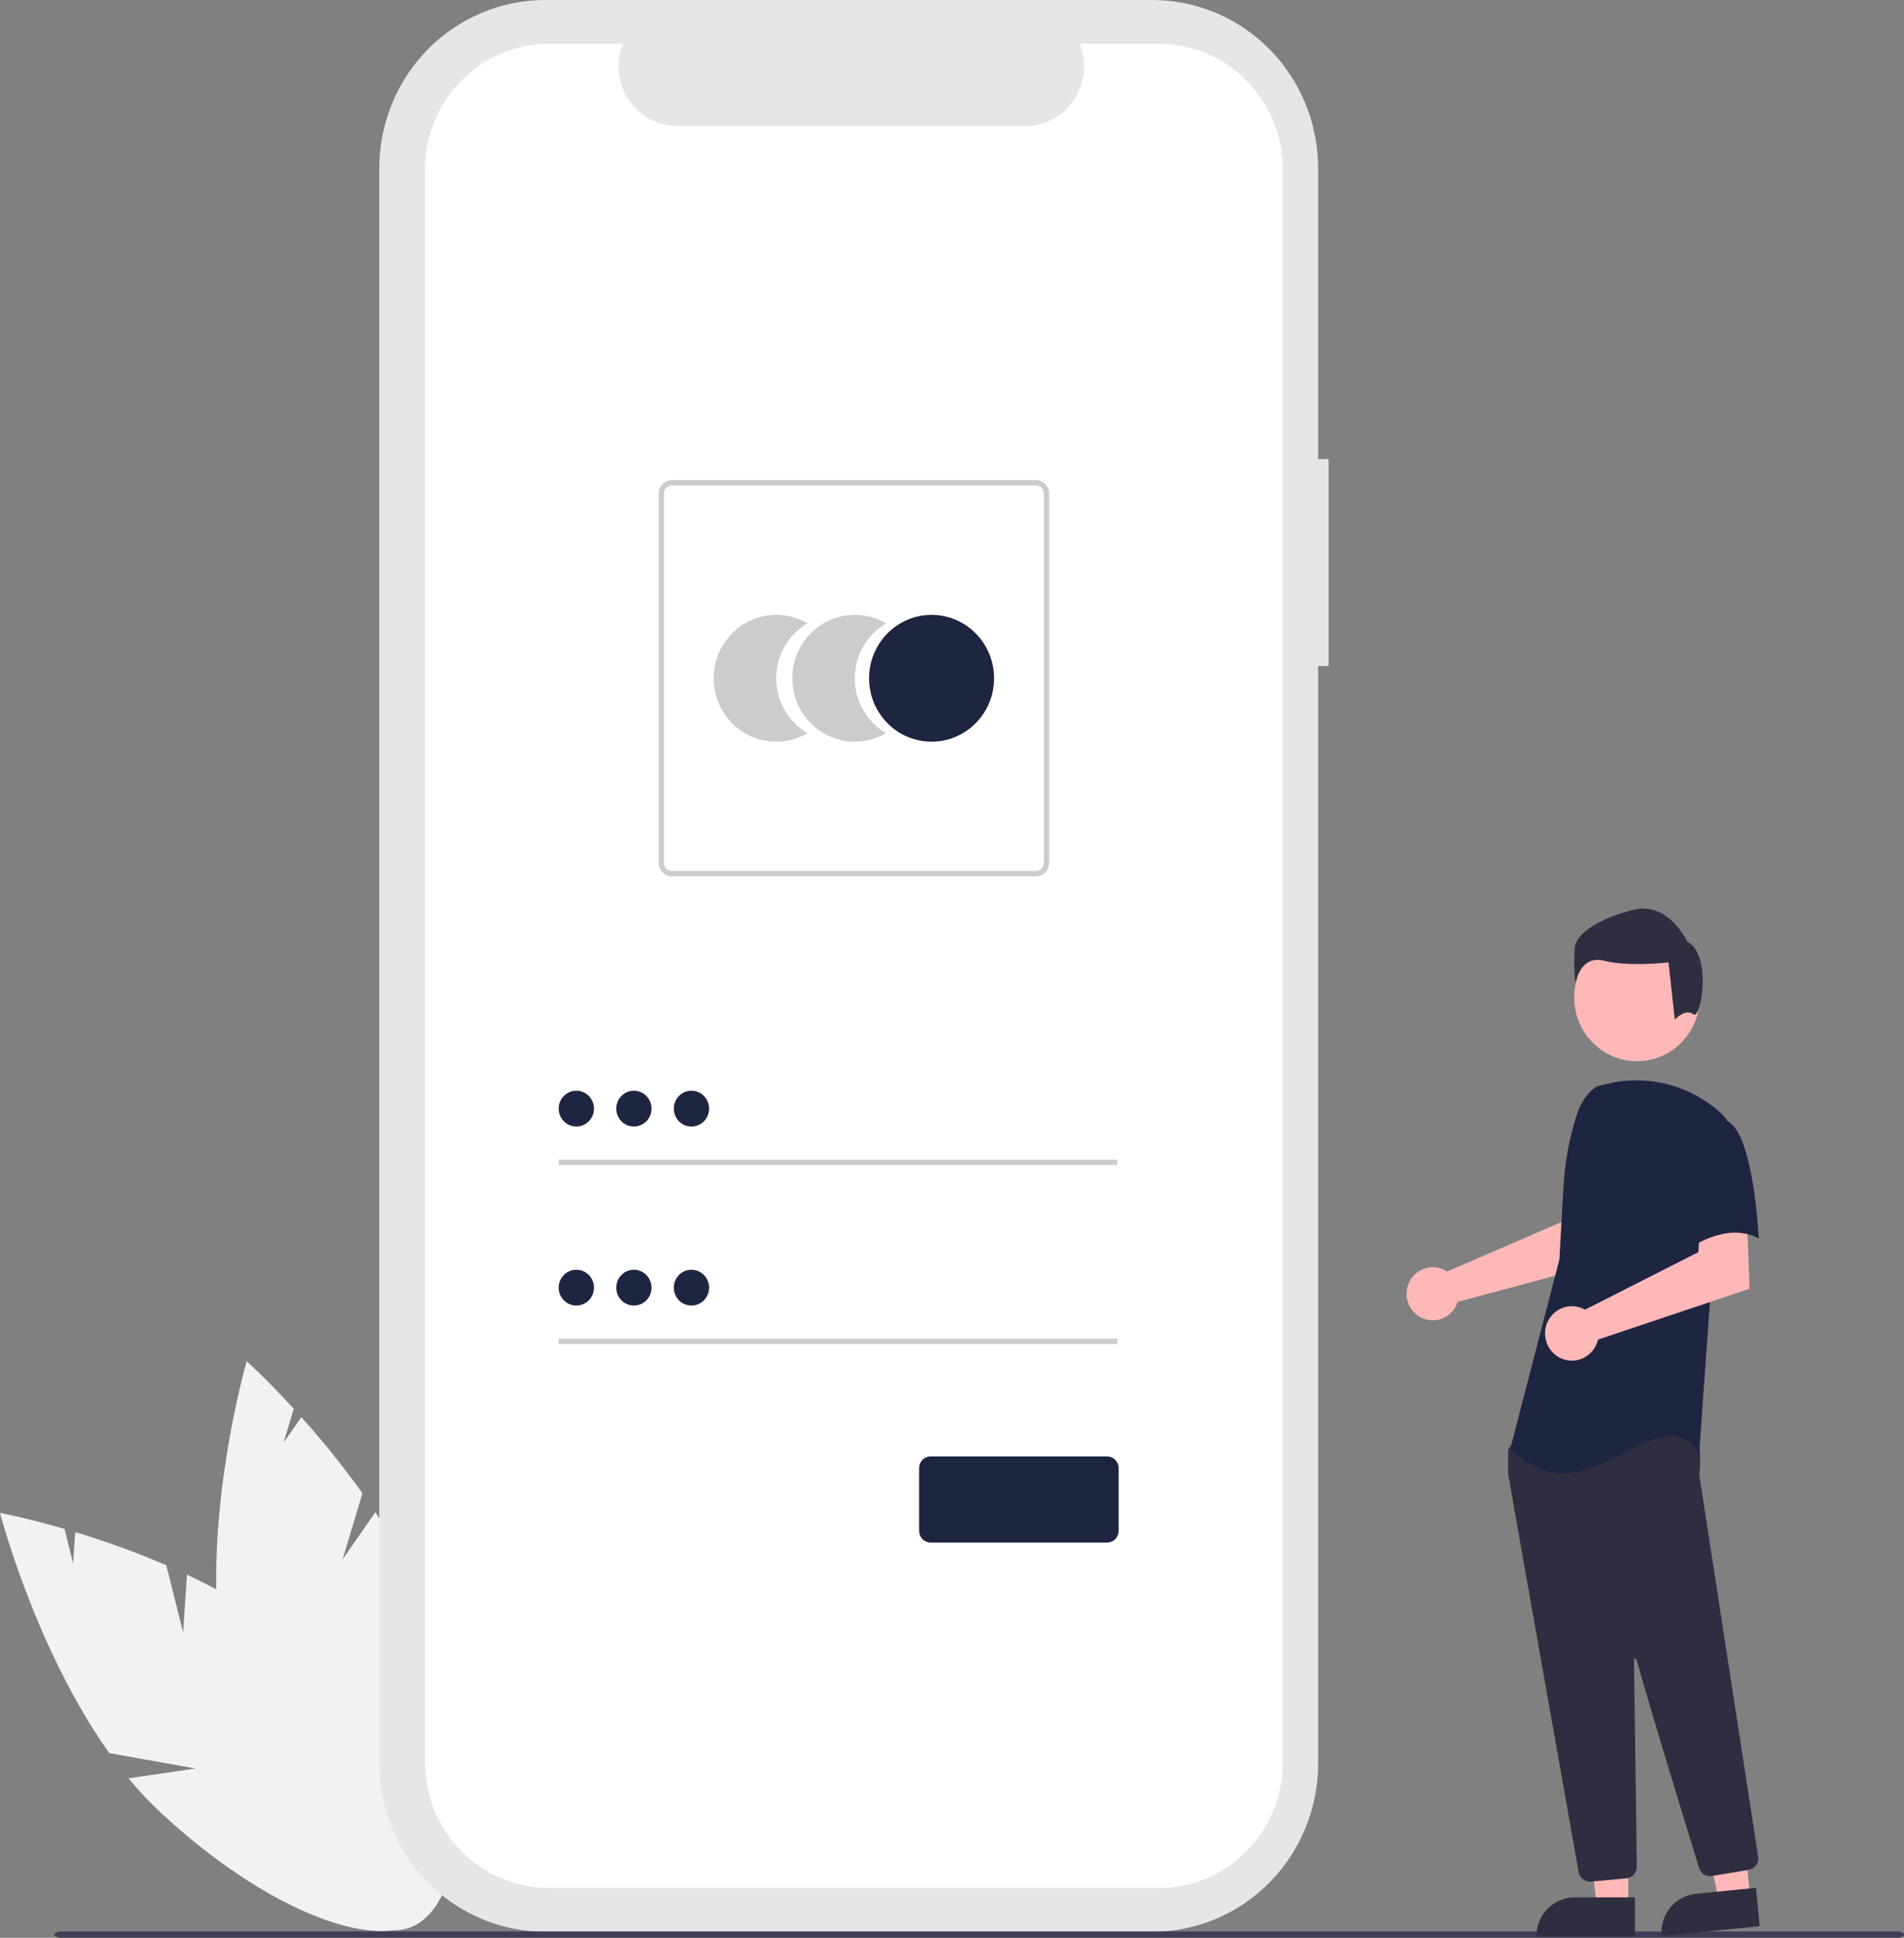 <svg width="229" height="233" viewBox="0 0 229 233" fill="none" xmlns="http://www.w3.org/2000/svg">
<rect x="0" y="0" width="229" height="233" fill="#808080" stroke="none"/>
<g clip-path="url(#clip0_293_67)">
<path d="M22.022 196.282L20.005 188.213C16.429 186.676 12.771 185.344 9.047 184.225L8.792 187.975L7.76 183.843C3.142 182.504 0 181.915 0 181.915C0 181.915 4.243 198.285 13.145 210.801L23.516 212.649L15.459 213.827C16.578 215.194 17.782 216.488 19.062 217.702C32.01 229.894 46.432 235.488 51.274 230.196C56.115 224.904 49.544 210.73 36.596 198.54C32.582 194.76 27.54 191.727 22.492 189.339L22.022 196.282Z" fill="#F2F2F2"/>
<path d="M41.202 187.518L43.587 179.553C41.31 176.362 38.857 173.304 36.239 170.393L34.111 173.469L35.332 169.391C32.06 165.825 29.671 163.673 29.671 163.673C29.671 163.673 24.963 179.912 26.205 195.293L34.142 202.313L26.642 199.097C26.905 200.854 27.276 202.593 27.753 204.304C32.625 221.53 42.121 233.881 48.962 231.89C55.803 229.899 57.4 214.32 52.528 197.094C51.018 191.753 48.247 186.513 45.142 181.822L41.202 187.518Z" fill="#F2F2F2"/>
<path d="M159.795 55.198H158.537V20.236C158.537 17.578 158.021 14.947 157.019 12.492C156.016 10.037 154.547 7.806 152.694 5.927C150.842 4.048 148.643 2.557 146.223 1.54C143.803 0.523 141.209 0 138.589 0H65.569C60.278 0 55.204 2.132 51.463 5.927C47.722 9.722 45.621 14.869 45.621 20.236V212.043C45.621 214.701 46.137 217.332 47.139 219.787C48.142 222.242 49.611 224.473 51.463 226.352C53.316 228.231 55.515 229.722 57.935 230.739C60.355 231.756 62.949 232.279 65.569 232.279H138.589C143.879 232.279 148.953 230.147 152.694 226.352C156.435 222.557 158.537 217.41 158.537 212.043V80.085H159.795L159.795 55.198Z" fill="#E6E6E6"/>
<path d="M139.394 5.263H129.863C130.302 6.353 130.469 7.536 130.35 8.707C130.232 9.878 129.831 11.002 129.184 11.979C128.536 12.956 127.662 13.757 126.638 14.311C125.613 14.864 124.47 15.154 123.31 15.154H81.477C80.317 15.154 79.174 14.864 78.15 14.31C77.125 13.757 76.251 12.956 75.603 11.979C74.956 11.002 74.556 9.878 74.437 8.707C74.319 7.536 74.486 6.353 74.924 5.263H66.022C62.071 5.263 58.282 6.855 55.488 9.689C52.694 12.523 51.125 16.367 51.125 20.375V211.904C51.125 215.912 52.694 219.755 55.488 222.589C58.282 225.423 62.071 227.016 66.022 227.016H139.394C143.345 227.016 147.134 225.423 149.928 222.589C152.722 219.755 154.291 215.912 154.291 211.904V211.904V20.374C154.291 16.366 152.721 12.523 149.928 9.689C147.134 6.855 143.345 5.263 139.394 5.263V5.263Z" fill="white"/>
<path d="M93.358 81.559C93.358 80.22 93.705 78.905 94.365 77.745C95.026 76.586 95.975 75.624 97.118 74.955C95.976 74.285 94.679 73.933 93.36 73.933C92.04 73.933 90.744 74.285 89.601 74.954C88.458 75.623 87.509 76.586 86.849 77.745C86.189 78.904 85.842 80.219 85.842 81.558C85.842 82.897 86.189 84.212 86.849 85.371C87.509 86.53 88.458 87.493 89.601 88.162C90.744 88.832 92.04 89.184 93.36 89.184C94.679 89.183 95.976 88.831 97.118 88.162C95.975 87.493 95.026 86.531 94.366 85.371C93.706 84.212 93.358 82.897 93.358 81.559V81.559Z" fill="#CCCCCC"/>
<path d="M102.808 81.559C102.808 80.22 103.155 78.905 103.815 77.745C104.475 76.586 105.425 75.624 106.568 74.955C105.425 74.285 104.129 73.933 102.809 73.933C101.49 73.933 100.193 74.285 99.05 74.954C97.908 75.623 96.959 76.586 96.299 77.745C95.639 78.904 95.291 80.219 95.291 81.558C95.291 82.897 95.639 84.212 96.299 85.371C96.959 86.53 97.908 87.493 99.05 88.162C100.193 88.832 101.49 89.184 102.809 89.184C104.129 89.183 105.425 88.831 106.568 88.162C105.425 87.493 104.475 86.531 103.815 85.371C103.155 84.212 102.808 82.897 102.808 81.559V81.559Z" fill="#CCCCCC"/>
<path d="M112.043 89.184C116.195 89.184 119.56 85.77 119.56 81.558C119.56 77.347 116.195 73.933 112.043 73.933C107.892 73.933 104.526 77.347 104.526 81.558C104.526 85.77 107.892 89.184 112.043 89.184Z" fill="#1E2541"/>
<path d="M124.606 105.375H80.795C80.378 105.375 79.978 105.206 79.683 104.907C79.389 104.608 79.223 104.202 79.222 103.779V59.336C79.223 58.913 79.389 58.507 79.683 58.208C79.978 57.909 80.378 57.741 80.795 57.74H124.606C125.023 57.741 125.423 57.909 125.718 58.208C126.013 58.507 126.179 58.913 126.18 59.336V103.779C126.179 104.202 126.013 104.608 125.718 104.907C125.423 105.206 125.023 105.375 124.606 105.375V105.375ZM80.795 58.379C80.545 58.379 80.305 58.48 80.128 58.66C79.951 58.839 79.852 59.083 79.852 59.337V103.78C79.852 104.034 79.951 104.277 80.128 104.456C80.305 104.636 80.545 104.737 80.795 104.737H124.606C124.857 104.737 125.097 104.636 125.273 104.456C125.45 104.277 125.55 104.034 125.55 103.78V59.337C125.55 59.083 125.45 58.839 125.273 58.66C125.097 58.48 124.857 58.379 124.606 58.379H80.795Z" fill="#CCCCCC"/>
<path d="M134.389 139.443H67.196V140.082H134.389V139.443Z" fill="#CCCCCC"/>
<path d="M69.318 135.458C70.49 135.458 71.44 134.494 71.44 133.305C71.44 132.116 70.49 131.152 69.318 131.152C68.146 131.152 67.196 132.116 67.196 133.305C67.196 134.494 68.146 135.458 69.318 135.458Z" fill="#1E2541"/>
<path d="M134.389 160.968H67.196V161.606H134.389V160.968Z" fill="#CCCCCC"/>
<path d="M69.318 156.983C70.49 156.983 71.44 156.019 71.44 154.83C71.44 153.641 70.49 152.678 69.318 152.678C68.146 152.678 67.196 153.641 67.196 154.83C67.196 156.019 68.146 156.983 69.318 156.983Z" fill="#1E2541"/>
<path d="M133.159 185.48H111.924C111.557 185.48 111.206 185.332 110.946 185.069C110.687 184.805 110.541 184.449 110.541 184.077V176.527C110.541 176.154 110.687 175.798 110.946 175.535C111.206 175.271 111.557 175.123 111.924 175.123H133.159C133.526 175.123 133.877 175.271 134.137 175.535C134.396 175.798 134.542 176.154 134.542 176.527V184.077C134.542 184.449 134.396 184.805 134.137 185.069C133.877 185.332 133.526 185.48 133.159 185.48V185.48Z" fill="#1E2541"/>
<path d="M76.24 135.458C77.412 135.458 78.362 134.494 78.362 133.305C78.362 132.116 77.412 131.152 76.24 131.152C75.068 131.152 74.118 132.116 74.118 133.305C74.118 134.494 75.068 135.458 76.24 135.458Z" fill="#1E2541"/>
<path d="M83.162 135.458C84.334 135.458 85.284 134.494 85.284 133.305C85.284 132.116 84.334 131.152 83.162 131.152C81.99 131.152 81.04 132.116 81.04 133.305C81.04 134.494 81.99 135.458 83.162 135.458Z" fill="#1E2541"/>
<path d="M76.24 156.983C77.412 156.983 78.362 156.019 78.362 154.83C78.362 153.641 77.412 152.678 76.24 152.678C75.068 152.678 74.118 153.641 74.118 154.83C74.118 156.019 75.068 156.983 76.24 156.983Z" fill="#1E2541"/>
<path d="M83.162 156.983C84.334 156.983 85.284 156.019 85.284 154.83C85.284 153.641 84.334 152.678 83.162 152.678C81.99 152.678 81.04 153.641 81.04 154.83C81.04 156.019 81.99 156.983 83.162 156.983Z" fill="#1E2541"/>
<path d="M228.145 233H7.403C6.931 233 6.548 232.83 6.548 232.62C6.548 232.411 6.931 232.24 7.403 232.24H228.145C228.617 232.24 229 232.411 229 232.62C229 232.83 228.617 233 228.145 233Z" fill="#3F3D56"/>
<path d="M173.607 152.654C173.758 152.724 173.903 152.806 174.041 152.9L187.83 146.929L188.323 143.244L193.832 143.21L193.507 151.661L175.306 156.544C175.268 156.673 175.222 156.798 175.169 156.921C174.905 157.491 174.482 157.969 173.952 158.295C173.422 158.622 172.809 158.782 172.189 158.756C171.57 158.73 170.972 158.519 170.47 158.149C169.968 157.779 169.585 157.267 169.37 156.677C169.154 156.088 169.115 155.446 169.257 154.834C169.399 154.222 169.716 153.666 170.169 153.236C170.622 152.806 171.19 152.522 171.801 152.418C172.413 152.314 173.041 152.397 173.607 152.654V152.654Z" fill="#FFB8B8"/>
<path d="M195.837 229.24H192.067L190.274 214.491L195.837 214.492L195.837 229.24Z" fill="#FFB8B8"/>
<path d="M189.375 228.147H196.644V232.79H184.798C184.798 231.559 185.28 230.378 186.138 229.507C186.997 228.637 188.161 228.147 189.375 228.147Z" fill="#2F2E41"/>
<path d="M210.495 228.16L206.744 228.534L203.534 214.036L209.07 213.482L210.495 228.16Z" fill="#FFB8B8"/>
<path d="M203.96 227.715L211.194 226.992L211.642 231.613L199.853 232.791C199.795 232.184 199.854 231.571 200.028 230.988C200.203 230.404 200.489 229.861 200.87 229.39C201.252 228.919 201.721 228.528 202.251 228.241C202.781 227.953 203.361 227.775 203.96 227.715Z" fill="#2F2E41"/>
<path d="M196.886 127.602C201.056 127.602 204.437 124.172 204.437 119.941C204.437 115.711 201.056 112.281 196.886 112.281C192.715 112.281 189.334 115.711 189.334 119.941C189.334 124.172 192.715 127.602 196.886 127.602Z" fill="#FFB8B8"/>
<path d="M191.225 226.258C190.901 226.258 190.587 226.143 190.339 225.932C190.091 225.721 189.924 225.428 189.868 225.104C187.917 214.118 181.54 178.196 181.387 177.201C181.384 177.178 181.382 177.155 181.382 177.132V174.453C181.382 174.356 181.412 174.26 181.468 174.181L182.311 172.984C182.351 172.927 182.403 172.879 182.464 172.845C182.525 172.812 182.593 172.792 182.662 172.789C187.465 172.561 203.195 171.891 203.955 172.855C204.718 173.822 204.448 176.755 204.386 177.333L204.389 177.394L211.456 223.239C211.511 223.604 211.423 223.977 211.209 224.277C210.995 224.577 210.674 224.779 210.314 224.84L205.9 225.578C205.571 225.631 205.235 225.563 204.951 225.386C204.668 225.209 204.456 224.935 204.355 224.613C202.99 220.188 198.413 205.302 196.826 199.542C196.816 199.506 196.793 199.474 196.762 199.453C196.731 199.432 196.694 199.424 196.657 199.429C196.62 199.435 196.586 199.453 196.562 199.482C196.537 199.511 196.524 199.547 196.525 199.585C196.604 205.076 196.795 219.085 196.861 223.924L196.869 224.445C196.872 224.798 196.744 225.139 196.511 225.401C196.278 225.663 195.957 225.826 195.61 225.86L191.354 226.252C191.311 226.256 191.268 226.258 191.225 226.258Z" fill="#2F2E41"/>
<path d="M192.093 130.614C190.776 131.409 189.987 132.869 189.535 134.355C188.697 137.106 188.193 139.951 188.033 142.826L187.555 151.434L181.635 174.254C186.766 178.658 189.725 177.657 196.632 174.055C203.539 170.452 204.328 175.256 204.328 175.256L205.709 155.839L207.683 134.621C207.24 134.079 206.738 133.59 206.188 133.163C204.364 131.724 202.242 130.724 199.982 130.238C197.721 129.752 195.382 129.793 193.139 130.357L192.093 130.614Z" fill="#1E2541"/>
<path d="M190.171 157.263C190.33 157.324 190.484 157.397 190.632 157.483L204.267 150.56L204.493 146.809L210.117 146.416L210.419 154.966L192.198 161.078C192.049 161.726 191.709 162.312 191.224 162.758C190.739 163.205 190.131 163.492 189.482 163.58C188.832 163.668 188.172 163.553 187.588 163.251C187.005 162.948 186.525 162.473 186.215 161.888C185.904 161.303 185.776 160.636 185.848 159.975C185.92 159.314 186.188 158.692 186.618 158.19C187.047 157.687 187.617 157.33 188.252 157.165C188.886 156.999 189.556 157.034 190.171 157.263Z" fill="#FFB8B8"/>
<path d="M207.584 134.718C210.938 135.919 211.529 148.931 211.529 148.931C207.583 146.729 202.847 150.333 202.847 150.333C202.847 150.333 201.86 146.93 200.676 142.526C200.318 141.287 200.276 139.976 200.552 138.716C200.828 137.456 201.413 136.288 202.254 135.319C202.254 135.319 204.229 133.516 207.584 134.718Z" fill="#1E2541"/>
<path d="M203.656 121.967C202.716 121.204 201.432 122.591 201.432 122.591L200.679 115.72C200.679 115.72 195.975 116.291 192.964 115.529C189.954 114.766 189.483 118.297 189.483 118.297C189.328 116.871 189.297 115.434 189.389 114.002C189.577 112.284 192.024 110.566 196.351 109.421C200.679 108.275 202.937 113.238 202.937 113.238C205.948 114.765 204.597 122.731 203.656 121.967Z" fill="#2F2E41"/>
</g>
<defs>
<clipPath id="clip0_293_67">
<rect width="229" height="233" fill="white"/>
</clipPath>
</defs>
</svg>
